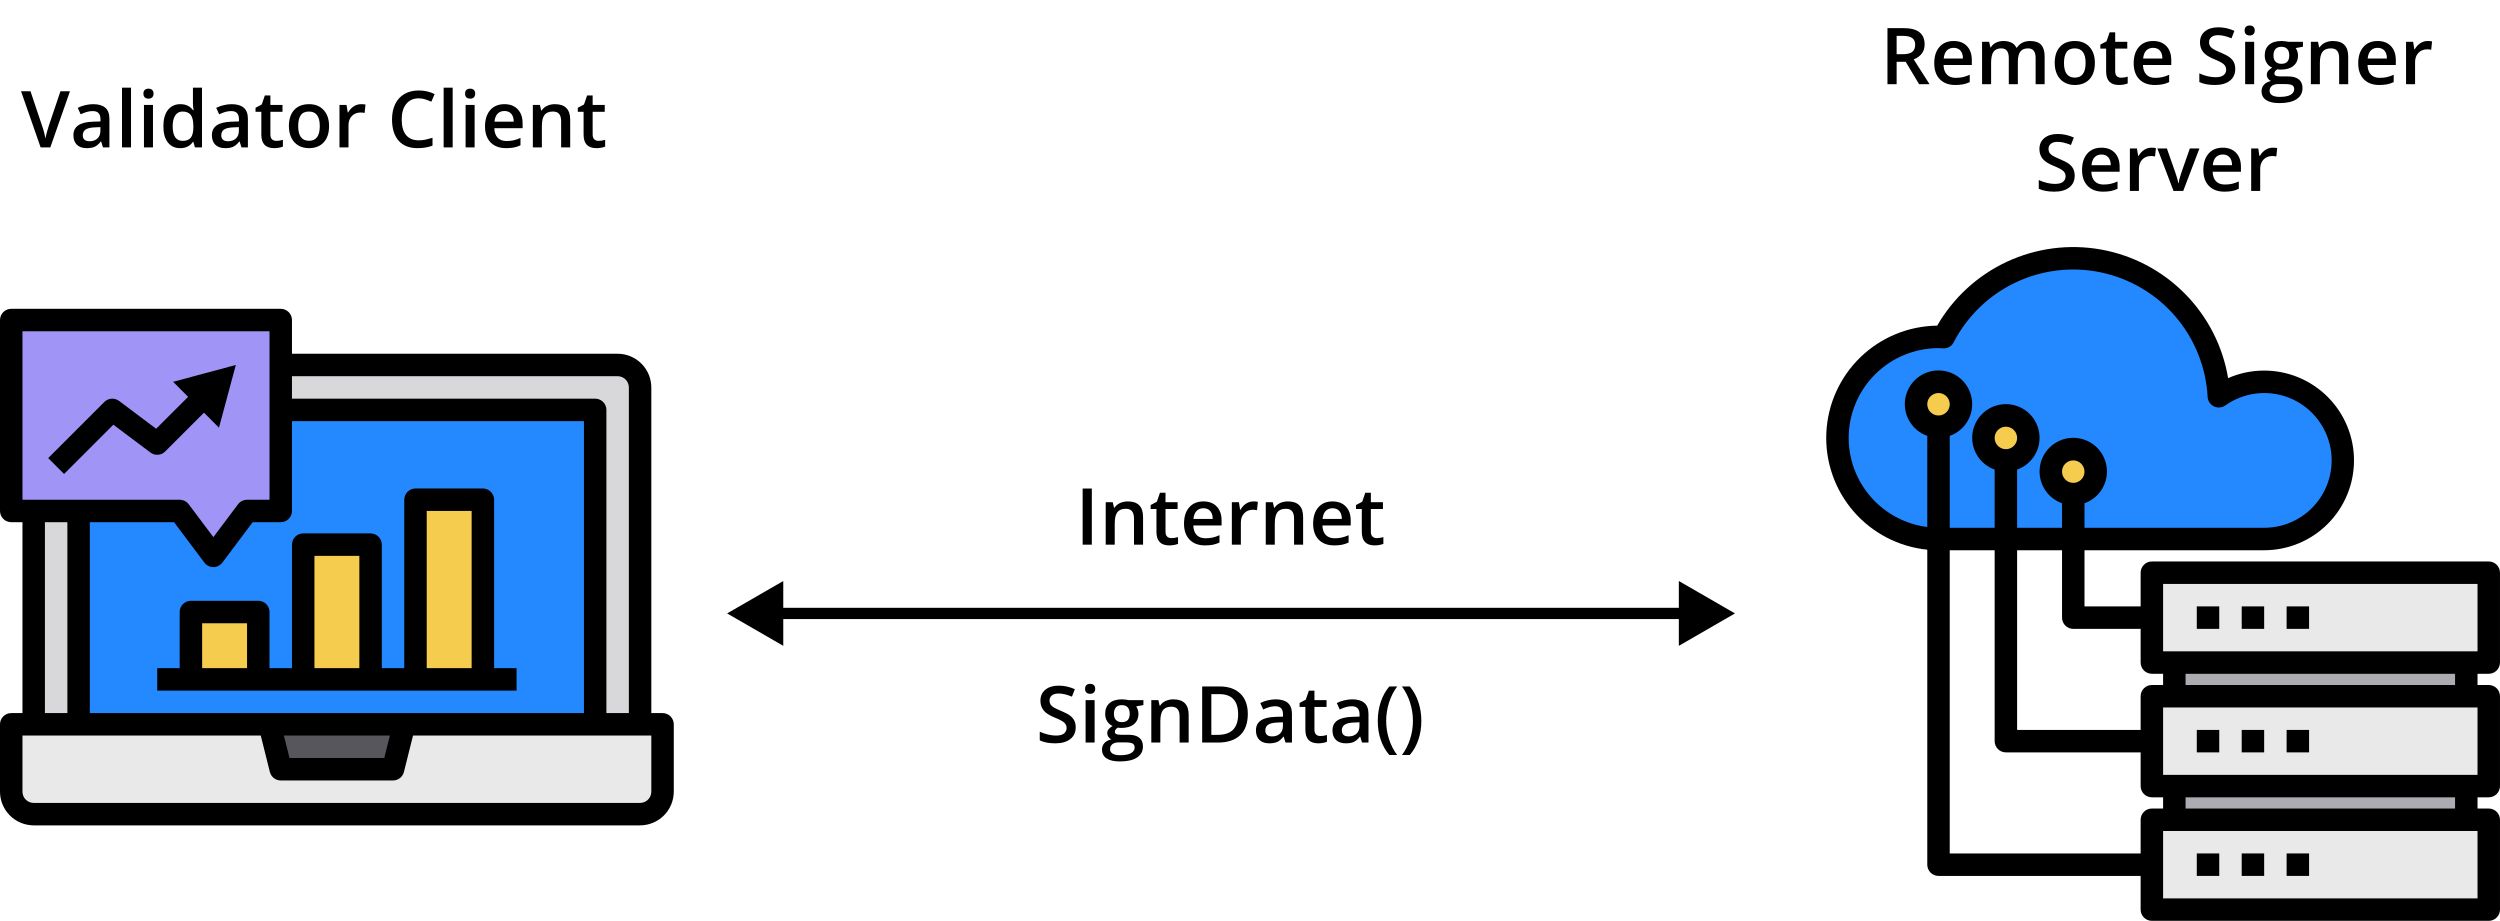 <svg xmlns="http://www.w3.org/2000/svg" width="1781" height="656" fill="none" viewBox="0 0 1781 656"><path fill="#E9E9EA" d="M456 580H24C19.756 580 15.687 578.314 12.686 575.314C9.686 572.313 8 568.243 8 564V516H472V564C472 568.243 470.314 572.313 467.314 575.314C464.313 578.314 460.243 580 456 580Z"/><path fill="#57565C" d="M280 548H200L192 516H288L280 548Z"/><path fill="#D8D7DA" d="M40 260H440C444.243 260 448.313 261.686 451.314 264.686C454.314 267.687 456 271.757 456 276V516H24V276C24 271.757 25.686 267.687 28.686 264.686C31.687 261.686 35.757 260 40 260V260Z"/><path fill="#2488FF" d="M56 292H424V516H56V292Z"/><path fill="#F6CC4F" d="M136 436H184V484H136V436Z"/><path fill="#F6CC4F" d="M216 388H264V484H216V388Z"/><path fill="#F6CC4F" d="M296 356H344V484H296V356Z"/><path fill="#A094F7" d="M200 364H176L152 396L128 364H8V228H200V364Z"/><path fill="#000" d="M472 508H464V276C463.981 269.641 461.446 263.547 456.95 259.05C452.453 254.554 446.359 252.019 440 252H208V228C208 225.878 207.157 223.843 205.657 222.343C204.157 220.843 202.122 220 200 220H8C5.878 220 3.843 220.843 2.343 222.343C0.843 223.843 0 225.878 0 228V364C0 366.122 0.843 368.157 2.343 369.657C3.843 371.157 5.878 372 8 372H16V508H8C5.878 508 3.843 508.843 2.343 510.343C0.843 511.843 0 513.878 0 516V564C0.019 570.359 2.554 576.453 7.05 580.95C11.547 585.446 17.641 587.981 24 588H456C462.359 587.981 468.453 585.446 472.95 580.95C477.446 576.453 479.981 570.359 480 564V516C480 513.878 479.157 511.843 477.657 510.343C476.157 508.843 474.122 508 472 508ZM208 268H440C442.122 268 444.157 268.843 445.657 270.343C447.157 271.843 448 273.878 448 276V508H432V292C432 289.878 431.157 287.843 429.657 286.343C428.157 284.843 426.122 284 424 284H208V268ZM208 364V300H416V508H64V372H124L145.6 400.8C146.345 401.794 147.311 402.6 148.422 403.155C149.533 403.711 150.758 404 152 404C153.242 404 154.467 403.711 155.578 403.155C156.689 402.6 157.655 401.794 158.4 400.8L180 372H200C202.122 372 204.157 371.157 205.657 369.657C207.157 368.157 208 366.122 208 364ZM277.76 524L273.76 540H206.24L202.24 524H277.76ZM16 236H192V356H176C174.76 356.009 173.538 356.301 172.428 356.856C171.319 357.411 170.351 358.213 169.6 359.2L152 382.64L134.4 359.2C133.649 358.213 132.681 357.411 131.572 356.856C130.462 356.301 129.24 356.009 128 356H16V236ZM48 372V508H32V372H48ZM464 564C464 566.122 463.157 568.157 461.657 569.657C460.157 571.157 458.122 572 456 572H24C21.878 572 19.843 571.157 18.343 569.657C16.843 568.157 16 566.122 16 564V524H185.76L192.24 549.92C192.669 551.654 193.666 553.195 195.072 554.297C196.479 555.399 198.213 555.999 200 556H280C281.787 555.999 283.521 555.399 284.928 554.297C286.334 553.195 287.331 551.654 287.76 549.92L294.24 524H464V564Z"/><path fill="#000" d="M352 476V356C352 353.878 351.157 351.843 349.657 350.343C348.157 348.843 346.122 348 344 348H296C293.878 348 291.843 348.843 290.343 350.343C288.843 351.843 288 353.878 288 356V476H272V388C272 385.878 271.157 383.843 269.657 382.343C268.157 380.843 266.122 380 264 380H216C213.878 380 211.843 380.843 210.343 382.343C208.843 383.843 208 385.878 208 388V476H192V436C192 433.878 191.157 431.843 189.657 430.343C188.157 428.843 186.122 428 184 428H136C133.878 428 131.843 428.843 130.343 430.343C128.843 431.843 128 433.878 128 436V476H112V492H368V476H352ZM176 476H144V444H176V476ZM256 476H224V396H256V476ZM336 476H304V364H336V476Z"/><path fill="#000" d="M156 304.688L168 260L123.312 272L134.016 282.704L111.248 305.44L84.8 285.6C83.259 284.445 81.354 283.884 79.433 284.021C77.513 284.158 75.706 284.982 74.344 286.344L34.344 326.344L45.656 337.656L80.752 302.56L107.2 322.4C108.741 323.555 110.646 324.116 112.567 323.979C114.488 323.842 116.294 323.018 117.656 321.656L145.328 293.984L156 304.688Z"/><path fill="#E9E9EA" d="M1532.99 407.996H1772.99V471.996H1532.99V407.996Z"/><path fill="#E9E9EA" d="M1532.99 495.996H1772.99V559.996H1532.99V495.996Z"/><path fill="#ACABB1" d="M1544.99 471.996H1760.99V495.996H1544.99V471.996Z"/><path fill="#E9E9EA" d="M1532.99 583.996H1772.99V647.996H1532.99V583.996Z"/><path fill="#ACABB1" d="M1544.99 559.996H1760.99V583.996H1544.99V559.996Z"/><path fill="#2488FF" d="M1668.99 327.996C1668.99 342.848 1663.09 357.091 1652.58 367.593C1642.08 378.096 1627.84 383.996 1612.99 383.996H1380.99C1361.89 383.996 1343.58 376.41 1330.07 362.907C1316.57 349.405 1308.99 331.091 1308.99 311.996C1308.99 292.9 1316.57 274.586 1330.07 261.084C1343.58 247.581 1361.89 239.996 1380.99 239.996C1382.27 239.996 1383.47 240.156 1384.67 240.156C1395.14 219.902 1411.99 203.657 1432.61 193.928C1453.24 184.199 1476.49 181.526 1498.78 186.321C1521.07 191.117 1541.17 203.114 1555.97 220.462C1570.77 237.81 1579.45 259.546 1580.67 282.316C1589.04 276.373 1598.89 272.849 1609.13 272.132C1619.38 271.414 1629.62 273.531 1638.74 278.248C1647.86 282.966 1655.51 290.103 1660.85 298.878C1666.18 307.653 1669 317.726 1668.99 327.996Z"/><path fill="#F6CC4F" d="M1476.99 351.996C1485.82 351.996 1492.99 344.832 1492.99 335.996C1492.99 327.159 1485.82 319.996 1476.99 319.996C1468.15 319.996 1460.99 327.159 1460.99 335.996C1460.99 344.832 1468.15 351.996 1476.99 351.996Z"/><path fill="#F6CC4F" d="M1428.99 327.996C1437.82 327.996 1444.99 320.832 1444.99 311.996C1444.99 303.159 1437.82 295.996 1428.99 295.996C1420.15 295.996 1412.99 303.159 1412.99 311.996C1412.99 320.832 1420.15 327.996 1428.99 327.996Z"/><path fill="#F6CC4F" d="M1380.99 303.996C1389.82 303.996 1396.99 296.832 1396.99 287.996C1396.99 279.159 1389.82 271.996 1380.99 271.996C1372.15 271.996 1364.99 279.159 1364.99 287.996C1364.99 296.832 1372.15 303.996 1380.99 303.996Z"/><path fill="#000" d="M1772.99 479.996C1775.11 479.996 1777.14 479.153 1778.64 477.652C1780.14 476.152 1780.99 474.117 1780.99 471.996V407.996C1780.99 405.874 1780.14 403.839 1778.64 402.339C1777.14 400.838 1775.11 399.996 1772.99 399.996H1532.99C1530.86 399.996 1528.83 400.838 1527.33 402.339C1525.83 403.839 1524.99 405.874 1524.99 407.996V431.996H1484.99V391.996H1612.99C1629.96 391.996 1646.24 385.253 1658.24 373.25C1670.24 361.248 1676.99 344.969 1676.99 327.996C1676.99 311.022 1670.24 294.743 1658.24 282.741C1646.24 270.738 1629.96 263.996 1612.99 263.996C1604.15 263.984 1595.4 265.82 1587.31 269.388C1583.51 246.658 1572.77 225.66 1556.57 209.262C1540.38 192.865 1519.52 181.869 1496.84 177.777C1474.16 173.686 1450.77 176.698 1429.86 186.403C1408.96 196.107 1391.56 212.03 1380.05 231.996C1359.61 232.238 1340.04 240.295 1325.35 254.513C1310.67 268.731 1301.98 288.032 1301.08 308.452C1300.17 328.873 1307.12 348.865 1320.49 364.325C1333.87 379.785 1352.65 389.54 1372.99 391.588V615.996C1372.99 618.117 1373.83 620.152 1375.33 621.652C1376.83 623.153 1378.86 623.996 1380.99 623.996H1524.99V647.996C1524.99 650.117 1525.83 652.152 1527.33 653.652C1528.83 655.153 1530.86 655.996 1532.99 655.996H1772.99C1775.11 655.996 1777.14 655.153 1778.64 653.652C1780.14 652.152 1780.99 650.117 1780.99 647.996V583.996C1780.99 581.874 1780.14 579.839 1778.64 578.339C1777.14 576.838 1775.11 575.996 1772.99 575.996H1764.99V567.996H1772.99C1775.11 567.996 1777.14 567.153 1778.64 565.652C1780.14 564.152 1780.99 562.117 1780.99 559.996V495.996C1780.99 493.874 1780.14 491.839 1778.64 490.339C1777.14 488.838 1775.11 487.996 1772.99 487.996H1764.99V479.996H1772.99ZM1540.99 415.996H1764.99V463.996H1540.99V415.996ZM1476.99 447.996H1524.99V471.996C1524.99 474.117 1525.83 476.152 1527.33 477.652C1528.83 479.153 1530.86 479.996 1532.99 479.996H1540.99V487.996H1532.99C1530.86 487.996 1528.83 488.838 1527.33 490.339C1525.83 491.839 1524.99 493.874 1524.99 495.996V519.996H1436.99V391.996H1468.99V439.996C1468.99 442.117 1469.83 444.152 1471.33 445.652C1472.83 447.153 1474.86 447.996 1476.99 447.996ZM1316.99 311.996C1317.01 295.028 1323.75 278.76 1335.75 266.762C1347.75 254.764 1364.02 248.015 1380.99 247.996C1381.64 247.996 1382.27 248.044 1382.91 248.092L1384.28 248.172C1385.82 248.269 1387.35 247.913 1388.68 247.148C1390.02 246.383 1391.1 245.242 1391.79 243.868C1401.45 225.167 1417 210.166 1436.03 201.178C1455.06 192.19 1476.53 189.715 1497.1 194.134C1517.68 198.554 1536.24 209.623 1549.9 225.634C1563.56 241.644 1571.58 261.706 1572.71 282.724C1572.78 284.153 1573.24 285.536 1574.03 286.729C1574.82 287.921 1575.92 288.879 1577.21 289.503C1578.5 290.126 1579.93 290.393 1581.36 290.274C1582.79 290.155 1584.15 289.656 1585.32 288.828C1591.49 284.461 1598.59 281.611 1606.07 280.509C1613.54 279.407 1621.17 280.085 1628.33 282.487C1635.49 284.888 1641.99 288.947 1647.28 294.332C1652.58 299.716 1656.54 306.276 1658.82 313.476C1661.11 320.676 1661.66 328.314 1660.44 335.768C1659.21 343.223 1656.25 350.283 1651.78 356.375C1647.31 362.468 1641.47 367.42 1634.73 370.829C1627.99 374.238 1620.54 376.008 1612.99 375.996H1484.99V358.524C1490.32 356.636 1494.82 352.923 1497.69 348.04C1500.55 343.156 1501.6 337.418 1500.64 331.838C1499.68 326.258 1496.78 321.196 1492.46 317.547C1488.13 313.898 1482.65 311.896 1476.99 311.896C1471.33 311.896 1465.85 313.898 1461.52 317.547C1457.19 321.196 1454.29 326.258 1453.33 331.838C1452.37 337.418 1453.42 343.156 1456.29 348.04C1459.15 352.923 1463.65 356.636 1468.99 358.524V375.996H1436.99V334.524C1442.32 332.636 1446.82 328.923 1449.69 324.04C1452.55 319.156 1453.6 313.418 1452.64 307.838C1451.68 302.258 1448.78 297.196 1444.46 293.547C1440.13 289.898 1434.65 287.896 1428.99 287.896C1423.33 287.896 1417.85 289.898 1413.52 293.547C1409.19 297.196 1406.29 302.258 1405.33 307.838C1404.37 313.418 1405.42 319.156 1408.29 324.04C1411.15 328.923 1415.65 332.636 1420.99 334.524V375.996H1388.99V310.524C1394.32 308.636 1398.82 304.923 1401.69 300.04C1404.55 295.156 1405.6 289.418 1404.64 283.838C1403.68 278.258 1400.78 273.196 1396.46 269.547C1392.13 265.898 1386.65 263.896 1380.99 263.896C1375.33 263.896 1369.85 265.898 1365.52 269.547C1361.19 273.196 1358.29 278.258 1357.33 283.838C1356.37 289.418 1357.42 295.156 1360.29 300.04C1363.15 304.923 1367.65 308.636 1372.99 310.524V375.444C1357.53 373.483 1343.33 365.96 1333.02 354.282C1322.71 342.604 1317.01 327.571 1316.99 311.996V311.996ZM1468.99 335.996C1468.99 334.413 1469.46 332.867 1470.33 331.551C1471.21 330.235 1472.46 329.21 1473.93 328.604C1475.39 327.999 1477 327.841 1478.55 328.149C1480.1 328.458 1481.52 329.22 1482.64 330.339C1483.76 331.457 1484.52 332.883 1484.83 334.435C1485.14 335.987 1484.98 337.595 1484.38 339.057C1483.77 340.519 1482.75 341.768 1481.43 342.647C1480.12 343.526 1478.57 343.996 1476.99 343.996C1474.86 343.996 1472.83 343.153 1471.33 341.652C1469.83 340.152 1468.99 338.117 1468.99 335.996ZM1420.99 311.996C1420.99 310.413 1421.46 308.867 1422.33 307.551C1423.21 306.235 1424.46 305.21 1425.93 304.604C1427.39 303.999 1429 303.841 1430.55 304.149C1432.1 304.458 1433.52 305.22 1434.64 306.339C1435.76 307.457 1436.52 308.883 1436.83 310.435C1437.14 311.987 1436.98 313.595 1436.38 315.057C1435.77 316.519 1434.75 317.768 1433.43 318.647C1432.12 319.526 1430.57 319.996 1428.99 319.996C1426.86 319.996 1424.83 319.153 1423.33 317.652C1421.83 316.152 1420.99 314.117 1420.99 311.996ZM1372.99 287.996C1372.99 286.413 1373.46 284.867 1374.33 283.551C1375.21 282.235 1376.46 281.21 1377.93 280.604C1379.39 279.999 1381 279.841 1382.55 280.149C1384.1 280.458 1385.52 281.22 1386.64 282.339C1387.76 283.457 1388.52 284.883 1388.83 286.435C1389.14 287.987 1388.98 289.595 1388.38 291.057C1387.77 292.519 1386.75 293.768 1385.43 294.647C1384.12 295.526 1382.57 295.996 1380.99 295.996C1378.86 295.996 1376.83 295.153 1375.33 293.652C1373.83 292.152 1372.99 290.117 1372.99 287.996ZM1524.99 583.996V607.996H1388.99V391.996H1420.99V527.996C1420.99 530.117 1421.83 532.152 1423.33 533.652C1424.83 535.153 1426.86 535.996 1428.99 535.996H1524.99V559.996C1524.99 562.117 1525.83 564.152 1527.33 565.652C1528.83 567.153 1530.86 567.996 1532.99 567.996H1540.99V575.996H1532.99C1530.86 575.996 1528.83 576.838 1527.33 578.339C1525.83 579.839 1524.99 581.874 1524.99 583.996ZM1764.99 639.996H1540.99V591.996H1764.99V639.996ZM1748.99 575.996H1556.99V567.996H1748.99V575.996ZM1764.99 551.996H1540.99V503.996H1764.99V551.996ZM1748.99 487.996H1556.99V479.996H1748.99V487.996Z"/><path fill="#000" d="M1564.99 431.996H1580.99V447.996H1564.99V431.996Z"/><path fill="#000" d="M1596.99 431.996H1612.99V447.996H1596.99V431.996Z"/><path fill="#000" d="M1628.99 431.996H1644.99V447.996H1628.99V431.996Z"/><path fill="#000" d="M1564.99 519.996H1580.99V535.996H1564.99V519.996Z"/><path fill="#000" d="M1596.99 519.996H1612.99V535.996H1596.99V519.996Z"/><path fill="#000" d="M1628.99 519.996H1644.99V535.996H1628.99V519.996Z"/><path fill="#000" d="M1564.99 607.996H1580.99V623.996H1564.99V607.996Z"/><path fill="#000" d="M1596.99 607.996H1612.99V623.996H1596.99V607.996Z"/><path fill="#000" d="M1628.99 607.996H1644.99V623.996H1628.99V607.996Z"/><path fill="#000" d="M518 437L558 460.094V413.906L518 437ZM1236 437L1196 413.906V460.094L1236 437ZM554 441H1200V433H554V441Z"/><path fill="#000" d="M1351.16 38.617H1355.7C1358.75 38.617 1360.95 38.052 1362.32 36.922C1363.69 35.792 1364.37 34.115 1364.37 31.891C1364.37 29.63 1363.63 28.008 1362.16 27.023C1360.68 26.039 1358.46 25.547 1355.48 25.547H1351.16V38.617ZM1351.16 44.031V60H1344.63V20.023H1355.92C1361.08 20.023 1364.9 20.99 1367.38 22.922C1369.86 24.854 1371.1 27.771 1371.1 31.672C1371.1 36.648 1368.51 40.194 1363.33 42.309L1374.62 60H1367.19L1357.62 44.031H1351.16ZM1392.97 60.547C1388.27 60.547 1384.59 59.18 1381.93 56.445C1379.28 53.693 1377.96 49.91 1377.96 45.098C1377.96 40.158 1379.19 36.275 1381.65 33.449C1384.11 30.624 1387.49 29.211 1391.8 29.211C1395.79 29.211 1398.94 30.423 1401.26 32.848C1403.57 35.272 1404.73 38.608 1404.73 42.855V46.328H1384.58C1384.67 49.263 1385.46 51.523 1386.96 53.109C1388.45 54.677 1390.56 55.461 1393.27 55.461C1395.06 55.461 1396.72 55.297 1398.25 54.969C1399.8 54.622 1401.46 54.057 1403.23 53.273V58.496C1401.66 59.243 1400.07 59.772 1398.47 60.082C1396.86 60.392 1395.03 60.547 1392.97 60.547ZM1391.8 34.078C1389.76 34.078 1388.11 34.725 1386.88 36.02C1385.65 37.314 1384.92 39.2 1384.69 41.68H1398.41C1398.38 39.182 1397.78 37.296 1396.61 36.02C1395.44 34.725 1393.84 34.078 1391.8 34.078ZM1437.52 60H1431.06V41.352C1431.06 39.036 1430.62 37.314 1429.75 36.184C1428.88 35.035 1427.51 34.461 1425.65 34.461C1423.17 34.461 1421.35 35.272 1420.18 36.895C1419.03 38.499 1418.46 41.178 1418.46 44.934V60H1412.03V29.758H1417.06L1417.96 33.723H1418.29C1419.13 32.283 1420.34 31.171 1421.93 30.387C1423.53 29.603 1425.29 29.211 1427.21 29.211C1431.86 29.211 1434.94 30.797 1436.45 33.969H1436.89C1437.78 32.474 1439.04 31.307 1440.66 30.469C1442.28 29.63 1444.14 29.211 1446.24 29.211C1449.85 29.211 1452.47 30.122 1454.11 31.945C1455.77 33.768 1456.6 36.548 1456.6 40.285V60H1450.18V41.352C1450.18 39.036 1449.73 37.314 1448.84 36.184C1447.96 35.035 1446.59 34.461 1444.73 34.461C1442.24 34.461 1440.4 35.245 1439.24 36.812C1438.09 38.362 1437.52 40.75 1437.52 43.977V60ZM1492.39 44.824C1492.39 49.764 1491.13 53.62 1488.59 56.391C1486.06 59.161 1482.53 60.547 1478.01 60.547C1475.19 60.547 1472.69 59.909 1470.52 58.633C1468.35 57.357 1466.68 55.525 1465.52 53.137C1464.35 50.749 1463.77 47.978 1463.77 44.824C1463.77 39.921 1465.02 36.092 1467.54 33.34C1470.05 30.587 1473.6 29.211 1478.18 29.211C1482.55 29.211 1486.01 30.624 1488.57 33.449C1491.12 36.257 1492.39 40.048 1492.39 44.824ZM1470.38 44.824C1470.38 51.806 1472.96 55.297 1478.12 55.297C1483.23 55.297 1485.78 51.806 1485.78 44.824C1485.78 37.915 1483.21 34.461 1478.07 34.461C1475.37 34.461 1473.41 35.354 1472.19 37.141C1470.98 38.927 1470.38 41.488 1470.38 44.824ZM1511.07 55.352C1512.64 55.352 1514.21 55.105 1515.77 54.613V59.453C1515.06 59.763 1514.14 60.018 1513.01 60.219C1511.9 60.438 1510.74 60.547 1509.54 60.547C1503.45 60.547 1500.41 57.339 1500.41 50.922V34.625H1496.28V31.781L1500.71 29.43L1502.89 23.031H1506.86V29.758H1515.47V34.625H1506.86V50.812C1506.86 52.362 1507.24 53.51 1508.01 54.258C1508.79 54.987 1509.81 55.352 1511.07 55.352ZM1535.05 60.547C1530.35 60.547 1526.67 59.18 1524 56.445C1521.36 53.693 1520.04 49.91 1520.04 45.098C1520.04 40.158 1521.27 36.275 1523.73 33.449C1526.19 30.624 1529.57 29.211 1533.88 29.211C1537.87 29.211 1541.02 30.423 1543.34 32.848C1545.65 35.272 1546.81 38.608 1546.81 42.855V46.328H1526.66C1526.75 49.263 1527.54 51.523 1529.04 53.109C1530.53 54.677 1532.64 55.461 1535.35 55.461C1537.14 55.461 1538.8 55.297 1540.33 54.969C1541.88 54.622 1543.54 54.057 1545.3 53.273V58.496C1543.74 59.243 1542.15 59.772 1540.55 60.082C1538.94 60.392 1537.11 60.547 1535.05 60.547ZM1533.88 34.078C1531.83 34.078 1530.19 34.725 1528.95 36.02C1527.73 37.314 1527 39.2 1526.77 41.68H1540.49C1540.46 39.182 1539.85 37.296 1538.69 36.02C1537.52 34.725 1535.92 34.078 1533.88 34.078ZM1592.39 49.145C1592.39 52.699 1591.11 55.488 1588.54 57.512C1585.96 59.535 1582.42 60.547 1577.9 60.547C1573.38 60.547 1569.68 59.845 1566.8 58.441V52.262C1568.62 53.118 1570.55 53.793 1572.59 54.285C1574.65 54.777 1576.57 55.023 1578.34 55.023C1580.92 55.023 1582.83 54.531 1584.05 53.547C1585.29 52.562 1585.91 51.241 1585.91 49.582C1585.91 48.087 1585.35 46.82 1584.21 45.781C1583.08 44.742 1580.75 43.512 1577.21 42.09C1573.57 40.613 1571 38.927 1569.5 37.031C1568.01 35.135 1567.26 32.857 1567.26 30.195C1567.26 26.859 1568.45 24.234 1570.82 22.32C1573.19 20.406 1576.37 19.449 1580.36 19.449C1584.19 19.449 1588 20.288 1591.79 21.965L1589.71 27.297C1586.16 25.802 1582.98 25.055 1580.2 25.055C1578.08 25.055 1576.48 25.52 1575.38 26.449C1574.29 27.361 1573.74 28.573 1573.74 30.086C1573.74 31.125 1573.96 32.018 1574.4 32.766C1574.84 33.495 1575.56 34.188 1576.56 34.844C1577.56 35.5 1579.37 36.366 1581.97 37.441C1584.91 38.663 1587.06 39.802 1588.43 40.859C1589.79 41.917 1590.8 43.111 1591.43 44.441C1592.07 45.772 1592.39 47.34 1592.39 49.145ZM1605.87 60H1599.45V29.758H1605.87V60ZM1599.06 21.746C1599.06 20.598 1599.37 19.713 1599.99 19.094C1600.63 18.474 1601.53 18.164 1602.7 18.164C1603.83 18.164 1604.7 18.474 1605.32 19.094C1605.96 19.713 1606.28 20.598 1606.28 21.746C1606.28 22.84 1605.96 23.706 1605.32 24.344C1604.7 24.963 1603.83 25.273 1602.7 25.273C1601.53 25.273 1600.63 24.963 1599.99 24.344C1599.37 23.706 1599.06 22.84 1599.06 21.746ZM1640.62 29.758V33.285L1635.46 34.242C1635.93 34.88 1636.32 35.664 1636.63 36.594C1636.94 37.523 1637.1 38.508 1637.1 39.547C1637.1 42.664 1636.02 45.116 1633.87 46.902C1631.72 48.689 1628.76 49.582 1624.98 49.582C1624.02 49.582 1623.14 49.509 1622.36 49.363C1620.97 50.22 1620.28 51.223 1620.28 52.371C1620.28 53.064 1620.6 53.583 1621.24 53.93C1621.89 54.276 1623.09 54.449 1624.82 54.449H1630.1C1633.43 54.449 1635.97 55.16 1637.7 56.582C1639.43 58.004 1640.3 60.055 1640.3 62.734C1640.3 66.162 1638.88 68.805 1636.06 70.664C1633.23 72.523 1629.15 73.453 1623.81 73.453C1619.69 73.453 1616.54 72.724 1614.38 71.266C1612.21 69.807 1611.12 67.729 1611.12 65.031C1611.12 63.172 1611.7 61.604 1612.87 60.328C1614.06 59.07 1615.71 58.195 1617.82 57.703C1616.96 57.339 1616.25 56.755 1615.69 55.953C1615.14 55.133 1614.87 54.276 1614.87 53.383C1614.87 52.253 1615.19 51.296 1615.82 50.512C1616.46 49.728 1617.41 48.953 1618.67 48.188C1617.1 47.513 1615.82 46.419 1614.84 44.906C1613.87 43.375 1613.39 41.589 1613.39 39.547C1613.39 36.266 1614.42 33.723 1616.48 31.918C1618.56 30.113 1621.51 29.211 1625.34 29.211C1626.2 29.211 1627.09 29.275 1628.02 29.402C1628.97 29.512 1629.68 29.63 1630.15 29.758H1640.62ZM1616.86 64.703C1616.86 66.088 1617.48 67.155 1618.72 67.902C1619.98 68.65 1621.74 69.023 1624 69.023C1627.5 69.023 1630.11 68.522 1631.82 67.519C1633.53 66.517 1634.39 65.186 1634.39 63.527C1634.39 62.215 1633.92 61.276 1632.97 60.711C1632.04 60.164 1630.3 59.891 1627.75 59.891H1622.88C1621.04 59.891 1619.57 60.319 1618.48 61.176C1617.4 62.051 1616.86 63.227 1616.86 64.703ZM1619.62 39.547C1619.62 41.443 1620.11 42.901 1621.07 43.922C1622.06 44.943 1623.46 45.453 1625.29 45.453C1629 45.453 1630.86 43.466 1630.86 39.492C1630.86 37.523 1630.4 36.01 1629.47 34.953C1628.56 33.878 1627.16 33.34 1625.29 33.34C1623.43 33.34 1622.01 33.868 1621.05 34.926C1620.1 35.983 1619.62 37.523 1619.62 39.547ZM1672.86 60H1666.41V41.406C1666.41 39.073 1665.94 37.332 1664.99 36.184C1664.06 35.035 1662.57 34.461 1660.53 34.461C1657.82 34.461 1655.83 35.263 1654.57 36.867C1653.31 38.471 1652.68 41.16 1652.68 44.934V60H1646.26V29.758H1651.29L1652.19 33.723H1652.52C1653.43 32.283 1654.73 31.171 1656.4 30.387C1658.08 29.603 1659.94 29.211 1661.98 29.211C1669.24 29.211 1672.86 32.902 1672.86 40.285V60ZM1695.01 60.547C1690.31 60.547 1686.63 59.18 1683.96 56.445C1681.32 53.693 1680 49.91 1680 45.098C1680 40.158 1681.23 36.275 1683.69 33.449C1686.15 30.624 1689.53 29.211 1693.84 29.211C1697.83 29.211 1700.98 30.423 1703.3 32.848C1705.61 35.272 1706.77 38.608 1706.77 42.855V46.328H1686.62C1686.71 49.263 1687.5 51.523 1689 53.109C1690.49 54.677 1692.6 55.461 1695.31 55.461C1697.1 55.461 1698.76 55.297 1700.29 54.969C1701.84 54.622 1703.5 54.057 1705.27 53.273V58.496C1703.7 59.243 1702.11 59.772 1700.51 60.082C1698.9 60.392 1697.07 60.547 1695.01 60.547ZM1693.84 34.078C1691.79 34.078 1690.15 34.725 1688.91 36.02C1687.69 37.314 1686.96 39.2 1686.73 41.68H1700.45C1700.42 39.182 1699.82 37.296 1698.65 36.02C1697.48 34.725 1695.88 34.078 1693.84 34.078ZM1729.41 29.211C1730.7 29.211 1731.77 29.302 1732.61 29.484L1731.98 35.473C1731.07 35.254 1730.12 35.145 1729.14 35.145C1726.57 35.145 1724.48 35.983 1722.88 37.66C1721.29 39.337 1720.5 41.516 1720.5 44.195V60H1714.07V29.758H1719.1L1719.95 35.09H1720.28C1721.28 33.285 1722.58 31.854 1724.19 30.797C1725.81 29.74 1727.55 29.211 1729.41 29.211ZM1478.01 125.145C1478.01 128.699 1476.73 131.488 1474.16 133.512C1471.59 135.535 1468.04 136.547 1463.52 136.547C1459 136.547 1455.3 135.845 1452.42 134.441V128.262C1454.24 129.118 1456.17 129.793 1458.21 130.285C1460.27 130.777 1462.19 131.023 1463.96 131.023C1466.55 131.023 1468.45 130.531 1469.67 129.547C1470.91 128.562 1471.53 127.241 1471.53 125.582C1471.53 124.087 1470.97 122.82 1469.84 121.781C1468.71 120.742 1466.37 119.512 1462.84 118.09C1459.19 116.613 1456.62 114.927 1455.12 113.031C1453.63 111.135 1452.88 108.857 1452.88 106.195C1452.88 102.859 1454.07 100.234 1456.44 98.32C1458.81 96.406 1461.99 95.449 1465.98 95.449C1469.81 95.449 1473.62 96.288 1477.41 97.965L1475.33 103.297C1471.78 101.802 1468.61 101.055 1465.82 101.055C1463.7 101.055 1462.1 101.52 1461 102.449C1459.91 103.361 1459.36 104.573 1459.36 106.086C1459.36 107.125 1459.58 108.018 1460.02 108.766C1460.46 109.495 1461.18 110.188 1462.18 110.844C1463.18 111.5 1464.99 112.366 1467.59 113.441C1470.53 114.663 1472.68 115.802 1474.05 116.859C1475.41 117.917 1476.42 119.111 1477.05 120.441C1477.69 121.772 1478.01 123.34 1478.01 125.145ZM1498.27 136.547C1493.57 136.547 1489.89 135.18 1487.23 132.445C1484.58 129.693 1483.26 125.91 1483.26 121.098C1483.26 116.158 1484.49 112.275 1486.95 109.449C1489.41 106.624 1492.8 105.211 1497.1 105.211C1501.09 105.211 1504.24 106.423 1506.56 108.848C1508.87 111.272 1510.03 114.608 1510.03 118.855V122.328H1489.88C1489.97 125.263 1490.76 127.523 1492.26 129.109C1493.75 130.677 1495.86 131.461 1498.57 131.461C1500.36 131.461 1502.02 131.297 1503.55 130.969C1505.1 130.622 1506.76 130.057 1508.53 129.273V134.496C1506.96 135.243 1505.37 135.772 1503.77 136.082C1502.17 136.392 1500.33 136.547 1498.27 136.547ZM1497.1 110.078C1495.06 110.078 1493.42 110.725 1492.18 112.02C1490.95 113.314 1490.23 115.201 1489.99 117.68H1503.71C1503.68 115.182 1503.08 113.296 1501.91 112.02C1500.74 110.725 1499.14 110.078 1497.1 110.078ZM1532.67 105.211C1533.97 105.211 1535.03 105.302 1535.87 105.484L1535.24 111.473C1534.33 111.254 1533.38 111.145 1532.4 111.145C1529.83 111.145 1527.74 111.983 1526.14 113.66C1524.55 115.337 1523.76 117.516 1523.76 120.195V136H1517.33V105.758H1522.36L1523.21 111.09H1523.54C1524.54 109.285 1525.85 107.854 1527.45 106.797C1529.07 105.74 1530.81 105.211 1532.67 105.211ZM1548.39 136L1536.91 105.758H1543.69L1549.84 123.34C1550.9 126.293 1551.54 128.681 1551.76 130.504H1551.98C1552.14 129.191 1552.78 126.803 1553.89 123.34L1560.04 105.758H1566.88L1555.34 136H1548.39ZM1584.68 136.547C1579.98 136.547 1576.29 135.18 1573.63 132.445C1570.99 129.693 1569.67 125.91 1569.67 121.098C1569.67 116.158 1570.9 112.275 1573.36 109.449C1575.82 106.624 1579.2 105.211 1583.5 105.211C1587.5 105.211 1590.65 106.423 1592.96 108.848C1595.28 111.272 1596.44 114.608 1596.44 118.855V122.328H1576.29C1576.38 125.263 1577.17 127.523 1578.66 129.109C1580.16 130.677 1582.26 131.461 1584.98 131.461C1586.77 131.461 1588.43 131.297 1589.96 130.969C1591.51 130.622 1593.17 130.057 1594.93 129.273V134.496C1593.37 135.243 1591.78 135.772 1590.18 136.082C1588.57 136.392 1586.74 136.547 1584.68 136.547ZM1583.5 110.078C1581.46 110.078 1579.82 110.725 1578.58 112.02C1577.36 113.314 1576.63 115.201 1576.39 117.68H1590.12C1590.08 115.182 1589.48 113.296 1588.32 112.02C1587.15 110.725 1585.55 110.078 1583.5 110.078ZM1619.08 105.211C1620.37 105.211 1621.44 105.302 1622.28 105.484L1621.65 111.473C1620.74 111.254 1619.79 111.145 1618.8 111.145C1616.23 111.145 1614.15 111.983 1612.54 113.66C1610.96 115.337 1610.16 117.516 1610.16 120.195V136H1603.74V105.758H1608.77L1609.62 111.09H1609.95C1610.95 109.285 1612.25 107.854 1613.86 106.797C1615.48 105.74 1617.22 105.211 1619.08 105.211Z"/><path fill="#000" d="M766.328 518.145C766.328 521.699 765.043 524.488 762.473 526.512C759.902 528.535 756.357 529.547 751.836 529.547C747.315 529.547 743.615 528.845 740.734 527.441V521.262C742.557 522.118 744.49 522.793 746.531 523.285C748.591 523.777 750.505 524.023 752.273 524.023C754.862 524.023 756.767 523.531 757.988 522.547C759.228 521.562 759.848 520.241 759.848 518.582C759.848 517.087 759.283 515.82 758.152 514.781C757.022 513.742 754.689 512.512 751.152 511.09C747.507 509.613 744.936 507.927 743.441 506.031C741.947 504.135 741.199 501.857 741.199 499.195C741.199 495.859 742.384 493.234 744.754 491.32C747.124 489.406 750.305 488.449 754.297 488.449C758.125 488.449 761.935 489.288 765.727 490.965L763.648 496.297C760.094 494.802 756.922 494.055 754.133 494.055C752.018 494.055 750.414 494.52 749.32 495.449C748.227 496.361 747.68 497.573 747.68 499.086C747.68 500.125 747.898 501.018 748.336 501.766C748.773 502.495 749.493 503.188 750.496 503.844C751.499 504.5 753.303 505.366 755.91 506.441C758.845 507.663 760.996 508.802 762.363 509.859C763.73 510.917 764.733 512.111 765.371 513.441C766.009 514.772 766.328 516.34 766.328 518.145ZM779.809 529H773.383V498.758H779.809V529ZM773 490.746C773 489.598 773.31 488.714 773.93 488.094C774.568 487.474 775.47 487.164 776.637 487.164C777.767 487.164 778.642 487.474 779.262 488.094C779.9 488.714 780.219 489.598 780.219 490.746C780.219 491.84 779.9 492.706 779.262 493.344C778.642 493.964 777.767 494.273 776.637 494.273C775.47 494.273 774.568 493.964 773.93 493.344C773.31 492.706 773 491.84 773 490.746ZM814.562 498.758V502.285L809.395 503.242C809.868 503.88 810.26 504.664 810.57 505.594C810.88 506.523 811.035 507.508 811.035 508.547C811.035 511.664 809.96 514.116 807.809 515.902C805.658 517.689 802.695 518.582 798.922 518.582C797.956 518.582 797.081 518.509 796.297 518.363C794.911 519.22 794.219 520.223 794.219 521.371C794.219 522.064 794.538 522.583 795.176 522.93C795.832 523.276 797.026 523.449 798.758 523.449H804.035C807.371 523.449 809.905 524.16 811.637 525.582C813.368 527.004 814.234 529.055 814.234 531.734C814.234 535.161 812.822 537.805 809.996 539.664C807.171 541.523 803.087 542.453 797.746 542.453C793.626 542.453 790.482 541.724 788.312 540.266C786.143 538.807 785.059 536.729 785.059 534.031C785.059 532.172 785.642 530.604 786.809 529.328C787.993 528.07 789.643 527.195 791.758 526.703C790.901 526.339 790.19 525.755 789.625 524.953C789.078 524.133 788.805 523.276 788.805 522.383C788.805 521.253 789.124 520.296 789.762 519.512C790.4 518.728 791.348 517.953 792.605 517.188C791.038 516.513 789.762 515.419 788.777 513.906C787.811 512.375 787.328 510.589 787.328 508.547C787.328 505.266 788.358 502.723 790.418 500.918C792.496 499.113 795.449 498.211 799.277 498.211C800.134 498.211 801.027 498.275 801.957 498.402C802.905 498.512 803.616 498.63 804.09 498.758H814.562ZM790.801 533.703C790.801 535.089 791.421 536.155 792.66 536.902C793.918 537.65 795.677 538.023 797.938 538.023C801.438 538.023 804.044 537.522 805.758 536.52C807.471 535.517 808.328 534.186 808.328 532.527C808.328 531.215 807.854 530.276 806.906 529.711C805.977 529.164 804.236 528.891 801.684 528.891H796.816C794.975 528.891 793.508 529.319 792.414 530.176C791.339 531.051 790.801 532.227 790.801 533.703ZM793.562 508.547C793.562 510.443 794.046 511.901 795.012 512.922C795.996 513.943 797.4 514.453 799.223 514.453C802.941 514.453 804.801 512.466 804.801 508.492C804.801 506.523 804.336 505.01 803.406 503.953C802.495 502.878 801.1 502.34 799.223 502.34C797.363 502.34 795.951 502.868 794.984 503.926C794.036 504.983 793.562 506.523 793.562 508.547ZM846.801 529H840.348V510.406C840.348 508.073 839.874 506.332 838.926 505.184C837.996 504.035 836.51 503.461 834.469 503.461C831.753 503.461 829.766 504.263 828.508 505.867C827.25 507.471 826.621 510.16 826.621 513.934V529H820.195V498.758H825.227L826.129 502.723H826.457C827.368 501.283 828.663 500.171 830.34 499.387C832.017 498.603 833.876 498.211 835.918 498.211C843.173 498.211 846.801 501.902 846.801 509.285V529ZM888.938 508.629C888.938 515.228 887.105 520.277 883.441 523.777C879.777 527.259 874.5 529 867.609 529H856.426V489.023H868.785C875.147 489.023 880.096 490.737 883.633 494.164C887.169 497.591 888.938 502.413 888.938 508.629ZM882.047 508.848C882.047 499.277 877.572 494.492 868.621 494.492H862.961V523.504H867.609C877.234 523.504 882.047 518.618 882.047 508.848ZM915.789 529L914.504 524.789H914.285C912.827 526.63 911.359 527.888 909.883 528.562C908.406 529.219 906.51 529.547 904.195 529.547C901.224 529.547 898.9 528.745 897.223 527.141C895.564 525.536 894.734 523.267 894.734 520.332C894.734 517.215 895.892 514.863 898.207 513.277C900.522 511.691 904.049 510.826 908.789 510.68L914.012 510.516V508.902C914.012 506.97 913.556 505.53 912.645 504.582C911.751 503.616 910.357 503.133 908.461 503.133C906.911 503.133 905.426 503.361 904.004 503.816C902.582 504.272 901.215 504.81 899.902 505.43L897.824 500.836C899.465 499.979 901.26 499.332 903.211 498.895C905.161 498.439 907.003 498.211 908.734 498.211C912.581 498.211 915.479 499.049 917.43 500.727C919.398 502.404 920.383 505.038 920.383 508.629V529H915.789ZM906.219 524.625C908.552 524.625 910.421 523.978 911.824 522.684C913.246 521.371 913.957 519.539 913.957 517.188V514.562L910.074 514.727C907.048 514.836 904.842 515.346 903.457 516.258C902.09 517.151 901.406 518.527 901.406 520.387C901.406 521.736 901.807 522.784 902.609 523.531C903.411 524.26 904.615 524.625 906.219 524.625ZM940.617 524.352C942.185 524.352 943.753 524.105 945.32 523.613V528.453C944.609 528.763 943.689 529.018 942.559 529.219C941.447 529.438 940.289 529.547 939.086 529.547C932.997 529.547 929.953 526.339 929.953 519.922V503.625H925.824V500.781L930.254 498.43L932.441 492.031H936.406V498.758H945.02V503.625H936.406V519.812C936.406 521.362 936.789 522.51 937.555 523.258C938.339 523.987 939.359 524.352 940.617 524.352ZM970.312 529L969.027 524.789H968.809C967.35 526.63 965.883 527.888 964.406 528.562C962.93 529.219 961.034 529.547 958.719 529.547C955.747 529.547 953.423 528.745 951.746 527.141C950.087 525.536 949.258 523.267 949.258 520.332C949.258 517.215 950.415 514.863 952.73 513.277C955.046 511.691 958.573 510.826 963.312 510.68L968.535 510.516V508.902C968.535 506.97 968.079 505.53 967.168 504.582C966.275 503.616 964.88 503.133 962.984 503.133C961.435 503.133 959.949 503.361 958.527 503.816C957.105 504.272 955.738 504.81 954.426 505.43L952.348 500.836C953.988 499.979 955.784 499.332 957.734 498.895C959.685 498.439 961.526 498.211 963.258 498.211C967.104 498.211 970.003 499.049 971.953 500.727C973.922 502.404 974.906 505.038 974.906 508.629V529H970.312ZM960.742 524.625C963.076 524.625 964.944 523.978 966.348 522.684C967.77 521.371 968.48 519.539 968.48 517.188V514.562L964.598 514.727C961.572 514.836 959.366 515.346 957.98 516.258C956.613 517.151 955.93 518.527 955.93 520.387C955.93 521.736 956.331 522.784 957.133 523.531C957.935 524.26 959.138 524.625 960.742 524.625ZM981.523 513.66C981.523 508.829 982.225 504.309 983.629 500.098C985.051 495.887 987.092 492.195 989.754 489.023H995.359C992.826 492.451 990.884 496.297 989.535 500.562C988.186 504.81 987.512 509.158 987.512 513.605C987.512 518.053 988.186 522.365 989.535 526.539C990.884 530.714 992.807 534.487 995.305 537.859H989.754C987.074 534.76 985.033 531.142 983.629 527.004C982.225 522.866 981.523 518.418 981.523 513.66ZM1012.56 513.66C1012.56 518.454 1011.85 522.921 1010.43 527.059C1009.02 531.197 1006.99 534.797 1004.33 537.859H998.777C1001.29 534.451 1003.22 530.668 1004.55 526.512C1005.9 522.355 1006.57 518.053 1006.57 513.605C1006.57 509.139 1005.9 504.792 1004.55 500.562C1003.2 496.315 1001.26 492.469 998.723 489.023H1004.33C1007.01 492.214 1009.05 495.923 1010.45 500.152C1011.86 504.363 1012.56 508.866 1012.56 513.66Z"/><path fill="#000" d="M771.277 388V348.023H777.812V388H771.277ZM814.316 388H807.863V369.406C807.863 367.073 807.389 365.332 806.441 364.184C805.512 363.035 804.026 362.461 801.984 362.461C799.268 362.461 797.281 363.263 796.023 364.867C794.766 366.471 794.137 369.16 794.137 372.934V388H787.711V357.758H792.742L793.645 361.723H793.973C794.884 360.283 796.178 359.171 797.855 358.387C799.533 357.603 801.392 357.211 803.434 357.211C810.689 357.211 814.316 360.902 814.316 368.285V388ZM834.523 383.352C836.091 383.352 837.659 383.105 839.227 382.613V387.453C838.516 387.763 837.595 388.018 836.465 388.219C835.353 388.438 834.195 388.547 832.992 388.547C826.904 388.547 823.859 385.339 823.859 378.922V362.625H819.73V359.781L824.16 357.43L826.348 351.031H830.312V357.758H838.926V362.625H830.312V378.812C830.312 380.362 830.695 381.51 831.461 382.258C832.245 382.987 833.266 383.352 834.523 383.352ZM858.504 388.547C853.801 388.547 850.118 387.18 847.457 384.445C844.814 381.693 843.492 377.91 843.492 373.098C843.492 368.158 844.723 364.275 847.184 361.449C849.645 358.624 853.026 357.211 857.328 357.211C861.32 357.211 864.474 358.423 866.789 360.848C869.104 363.272 870.262 366.608 870.262 370.855V374.328H850.109C850.201 377.263 850.993 379.523 852.488 381.109C853.983 382.677 856.089 383.461 858.805 383.461C860.591 383.461 862.25 383.297 863.781 382.969C865.331 382.622 866.99 382.057 868.758 381.273V386.496C867.19 387.243 865.604 387.772 864 388.082C862.396 388.392 860.564 388.547 858.504 388.547ZM857.328 362.078C855.286 362.078 853.646 362.725 852.406 364.02C851.185 365.314 850.456 367.201 850.219 369.68H863.945C863.909 367.182 863.307 365.296 862.141 364.02C860.974 362.725 859.37 362.078 857.328 362.078ZM892.902 357.211C894.197 357.211 895.263 357.302 896.102 357.484L895.473 363.473C894.561 363.254 893.613 363.145 892.629 363.145C890.059 363.145 887.971 363.983 886.367 365.66C884.781 367.337 883.988 369.516 883.988 372.195V388H877.562V357.758H882.594L883.441 363.09H883.77C884.772 361.285 886.076 359.854 887.68 358.797C889.302 357.74 891.043 357.211 892.902 357.211ZM928.34 388H921.887V369.406C921.887 367.073 921.413 365.332 920.465 364.184C919.535 363.035 918.049 362.461 916.008 362.461C913.292 362.461 911.305 363.263 910.047 364.867C908.789 366.471 908.16 369.16 908.16 372.934V388H901.734V357.758H906.766L907.668 361.723H907.996C908.908 360.283 910.202 359.171 911.879 358.387C913.556 357.603 915.415 357.211 917.457 357.211C924.712 357.211 928.34 360.902 928.34 368.285V388ZM950.488 388.547C945.785 388.547 942.103 387.18 939.441 384.445C936.798 381.693 935.477 377.91 935.477 373.098C935.477 368.158 936.707 364.275 939.168 361.449C941.629 358.624 945.01 357.211 949.312 357.211C953.305 357.211 956.458 358.423 958.773 360.848C961.089 363.272 962.246 366.608 962.246 370.855V374.328H942.094C942.185 377.263 942.978 379.523 944.473 381.109C945.967 382.677 948.073 383.461 950.789 383.461C952.576 383.461 954.234 383.297 955.766 382.969C957.315 382.622 958.974 382.057 960.742 381.273V386.496C959.174 387.243 957.589 387.772 955.984 388.082C954.38 388.392 952.548 388.547 950.488 388.547ZM949.312 362.078C947.271 362.078 945.63 362.725 944.391 364.02C943.169 365.314 942.44 367.201 942.203 369.68H955.93C955.893 367.182 955.292 365.296 954.125 364.02C952.958 362.725 951.354 362.078 949.312 362.078ZM980.812 383.352C982.38 383.352 983.948 383.105 985.516 382.613V387.453C984.805 387.763 983.884 388.018 982.754 388.219C981.642 388.438 980.484 388.547 979.281 388.547C973.193 388.547 970.148 385.339 970.148 378.922V362.625H966.02V359.781L970.449 357.43L972.637 351.031H976.602V357.758H985.215V362.625H976.602V378.812C976.602 380.362 976.984 381.51 977.75 382.258C978.534 382.987 979.555 383.352 980.812 383.352Z"/><path fill="#000" d="M43.055 65.023H49.836L35.836 105H28.945L15 65.023H21.727L30.066 89.879C30.504 91.064 30.969 92.595 31.461 94.473C31.953 96.332 32.272 97.717 32.418 98.629C32.655 97.243 33.02 95.639 33.512 93.816C34.004 91.993 34.405 90.644 34.715 89.769L43.055 65.023ZM73.352 105L72.066 100.789H71.848C70.389 102.63 68.922 103.888 67.445 104.562C65.969 105.219 64.073 105.547 61.758 105.547C58.786 105.547 56.462 104.745 54.785 103.141C53.126 101.536 52.297 99.267 52.297 96.332C52.297 93.215 53.454 90.863 55.77 89.277C58.085 87.691 61.612 86.826 66.352 86.68L71.574 86.516V84.902C71.574 82.97 71.118 81.53 70.207 80.582C69.314 79.616 67.919 79.133 66.023 79.133C64.474 79.133 62.988 79.361 61.566 79.816C60.145 80.272 58.777 80.81 57.465 81.43L55.387 76.836C57.027 75.979 58.823 75.332 60.773 74.894C62.724 74.439 64.565 74.211 66.297 74.211C70.143 74.211 73.042 75.049 74.992 76.727C76.961 78.404 77.945 81.038 77.945 84.629V105H73.352ZM63.781 100.625C66.115 100.625 67.983 99.978 69.387 98.684C70.809 97.371 71.519 95.539 71.519 93.188V90.562L67.637 90.727C64.611 90.836 62.405 91.346 61.02 92.258C59.652 93.151 58.969 94.527 58.969 96.387C58.969 97.736 59.37 98.784 60.172 99.531C60.974 100.26 62.177 100.625 63.781 100.625ZM93.34 105H86.914V62.453H93.34V105ZM108.98 105H102.555V74.758H108.98V105ZM102.172 66.746C102.172 65.598 102.482 64.713 103.102 64.094C103.74 63.474 104.642 63.164 105.809 63.164C106.939 63.164 107.814 63.474 108.434 64.094C109.072 64.713 109.391 65.598 109.391 66.746C109.391 67.84 109.072 68.706 108.434 69.344C107.814 69.963 106.939 70.273 105.809 70.273C104.642 70.273 103.74 69.963 103.102 69.344C102.482 68.706 102.172 67.84 102.172 66.746ZM128.395 105.547C124.621 105.547 121.677 104.18 119.562 101.445C117.448 98.711 116.391 94.874 116.391 89.934C116.391 84.975 117.457 81.12 119.59 78.367C121.741 75.596 124.712 74.211 128.504 74.211C132.478 74.211 135.504 75.678 137.582 78.613H137.91C137.6 76.444 137.445 74.731 137.445 73.473V62.453H143.898V105H138.867L137.746 101.035H137.445C135.385 104.043 132.368 105.547 128.395 105.547ZM130.117 100.352C132.76 100.352 134.684 99.613 135.887 98.137C137.09 96.642 137.71 94.227 137.746 90.891V89.988C137.746 86.178 137.126 83.471 135.887 81.867C134.647 80.263 132.706 79.461 130.062 79.461C127.802 79.461 126.061 80.382 124.84 82.223C123.618 84.046 123.008 86.652 123.008 90.043C123.008 93.397 123.6 95.958 124.785 97.727C125.97 99.477 127.747 100.352 130.117 100.352ZM172.008 105L170.723 100.789H170.504C169.046 102.63 167.578 103.888 166.102 104.562C164.625 105.219 162.729 105.547 160.414 105.547C157.443 105.547 155.118 104.745 153.441 103.141C151.783 101.536 150.953 99.267 150.953 96.332C150.953 93.215 152.111 90.863 154.426 89.277C156.741 87.691 160.268 86.826 165.008 86.68L170.23 86.516V84.902C170.23 82.97 169.775 81.53 168.863 80.582C167.97 79.616 166.576 79.133 164.68 79.133C163.13 79.133 161.645 79.361 160.223 79.816C158.801 80.272 157.434 80.81 156.121 81.43L154.043 76.836C155.684 75.979 157.479 75.332 159.43 74.894C161.38 74.439 163.221 74.211 164.953 74.211C168.799 74.211 171.698 75.049 173.648 76.727C175.617 78.404 176.602 81.038 176.602 84.629V105H172.008ZM162.438 100.625C164.771 100.625 166.639 99.978 168.043 98.684C169.465 97.371 170.176 95.539 170.176 93.188V90.562L166.293 90.727C163.267 90.836 161.061 91.346 159.676 92.258C158.309 93.151 157.625 94.527 157.625 96.387C157.625 97.736 158.026 98.784 158.828 99.531C159.63 100.26 160.833 100.625 162.438 100.625ZM196.836 100.352C198.404 100.352 199.971 100.105 201.539 99.613V104.453C200.828 104.763 199.908 105.018 198.777 105.219C197.665 105.438 196.508 105.547 195.305 105.547C189.216 105.547 186.172 102.339 186.172 95.922V79.625H182.043V76.781L186.473 74.43L188.66 68.031H192.625V74.758H201.238V79.625H192.625V95.812C192.625 97.362 193.008 98.51 193.773 99.258C194.557 99.987 195.578 100.352 196.836 100.352ZM234.434 89.824C234.434 94.764 233.167 98.62 230.633 101.391C228.099 104.161 224.572 105.547 220.051 105.547C217.225 105.547 214.728 104.909 212.559 103.633C210.389 102.357 208.721 100.525 207.555 98.137C206.388 95.749 205.805 92.978 205.805 89.824C205.805 84.921 207.062 81.092 209.578 78.34C212.094 75.587 215.639 74.211 220.215 74.211C224.59 74.211 228.053 75.624 230.605 78.449C233.158 81.257 234.434 85.048 234.434 89.824ZM212.422 89.824C212.422 96.806 215.001 100.297 220.16 100.297C225.264 100.297 227.816 96.806 227.816 89.824C227.816 82.915 225.246 79.461 220.105 79.461C217.408 79.461 215.448 80.354 214.227 82.141C213.023 83.927 212.422 86.488 212.422 89.824ZM257.184 74.211C258.478 74.211 259.544 74.302 260.383 74.484L259.754 80.473C258.842 80.254 257.895 80.144 256.91 80.144C254.34 80.144 252.253 80.983 250.648 82.66C249.062 84.337 248.27 86.516 248.27 89.195V105H241.844V74.758H246.875L247.723 80.09H248.051C249.053 78.285 250.357 76.854 251.961 75.797C253.583 74.74 255.324 74.211 257.184 74.211ZM298.254 70.055C294.499 70.055 291.546 71.385 289.395 74.047C287.243 76.708 286.168 80.382 286.168 85.066C286.168 89.97 287.198 93.68 289.258 96.195C291.336 98.711 294.335 99.969 298.254 99.969C299.949 99.969 301.59 99.805 303.176 99.477C304.762 99.13 306.411 98.693 308.125 98.164V103.77C304.99 104.954 301.435 105.547 297.461 105.547C291.609 105.547 287.116 103.779 283.98 100.242C280.845 96.688 279.277 91.611 279.277 85.012C279.277 80.856 280.034 77.219 281.547 74.102C283.078 70.984 285.284 68.596 288.164 66.938C291.044 65.279 294.426 64.449 298.309 64.449C302.392 64.449 306.165 65.306 309.629 67.019L307.277 72.461C305.928 71.823 304.497 71.267 302.984 70.793C301.49 70.301 299.913 70.055 298.254 70.055ZM322.48 105H316.055V62.453H322.48V105ZM338.121 105H331.695V74.758H338.121V105ZM331.312 66.746C331.312 65.598 331.622 64.713 332.242 64.094C332.88 63.474 333.783 63.164 334.949 63.164C336.079 63.164 336.954 63.474 337.574 64.094C338.212 64.713 338.531 65.598 338.531 66.746C338.531 67.84 338.212 68.706 337.574 69.344C336.954 69.963 336.079 70.273 334.949 70.273C333.783 70.273 332.88 69.963 332.242 69.344C331.622 68.706 331.312 67.84 331.312 66.746ZM360.543 105.547C355.84 105.547 352.158 104.18 349.496 101.445C346.853 98.693 345.531 94.91 345.531 90.098C345.531 85.158 346.762 81.275 349.223 78.449C351.684 75.624 355.065 74.211 359.367 74.211C363.359 74.211 366.513 75.423 368.828 77.848C371.143 80.272 372.301 83.608 372.301 87.856V91.328H352.148C352.24 94.263 353.033 96.523 354.527 98.109C356.022 99.677 358.128 100.461 360.844 100.461C362.63 100.461 364.289 100.297 365.82 99.969C367.37 99.622 369.029 99.057 370.797 98.273V103.496C369.229 104.243 367.643 104.772 366.039 105.082C364.435 105.392 362.603 105.547 360.543 105.547ZM359.367 79.078C357.326 79.078 355.685 79.725 354.445 81.019C353.224 82.314 352.495 84.201 352.258 86.68H365.984C365.948 84.182 365.346 82.296 364.18 81.019C363.013 79.725 361.409 79.078 359.367 79.078ZM406.207 105H399.754V86.406C399.754 84.073 399.28 82.332 398.332 81.184C397.402 80.035 395.917 79.461 393.875 79.461C391.159 79.461 389.172 80.263 387.914 81.867C386.656 83.471 386.027 86.16 386.027 89.934V105H379.602V74.758H384.633L385.535 78.723H385.863C386.775 77.283 388.069 76.171 389.746 75.387C391.423 74.603 393.283 74.211 395.324 74.211C402.579 74.211 406.207 77.902 406.207 85.285V105ZM426.414 100.352C427.982 100.352 429.549 100.105 431.117 99.613V104.453C430.406 104.763 429.486 105.018 428.355 105.219C427.243 105.438 426.086 105.547 424.883 105.547C418.794 105.547 415.75 102.339 415.75 95.922V79.625H411.621V76.781L416.051 74.43L418.238 68.031H422.203V74.758H430.816V79.625H422.203V95.812C422.203 97.362 422.586 98.51 423.352 99.258C424.135 99.987 425.156 100.352 426.414 100.352Z"/></svg>